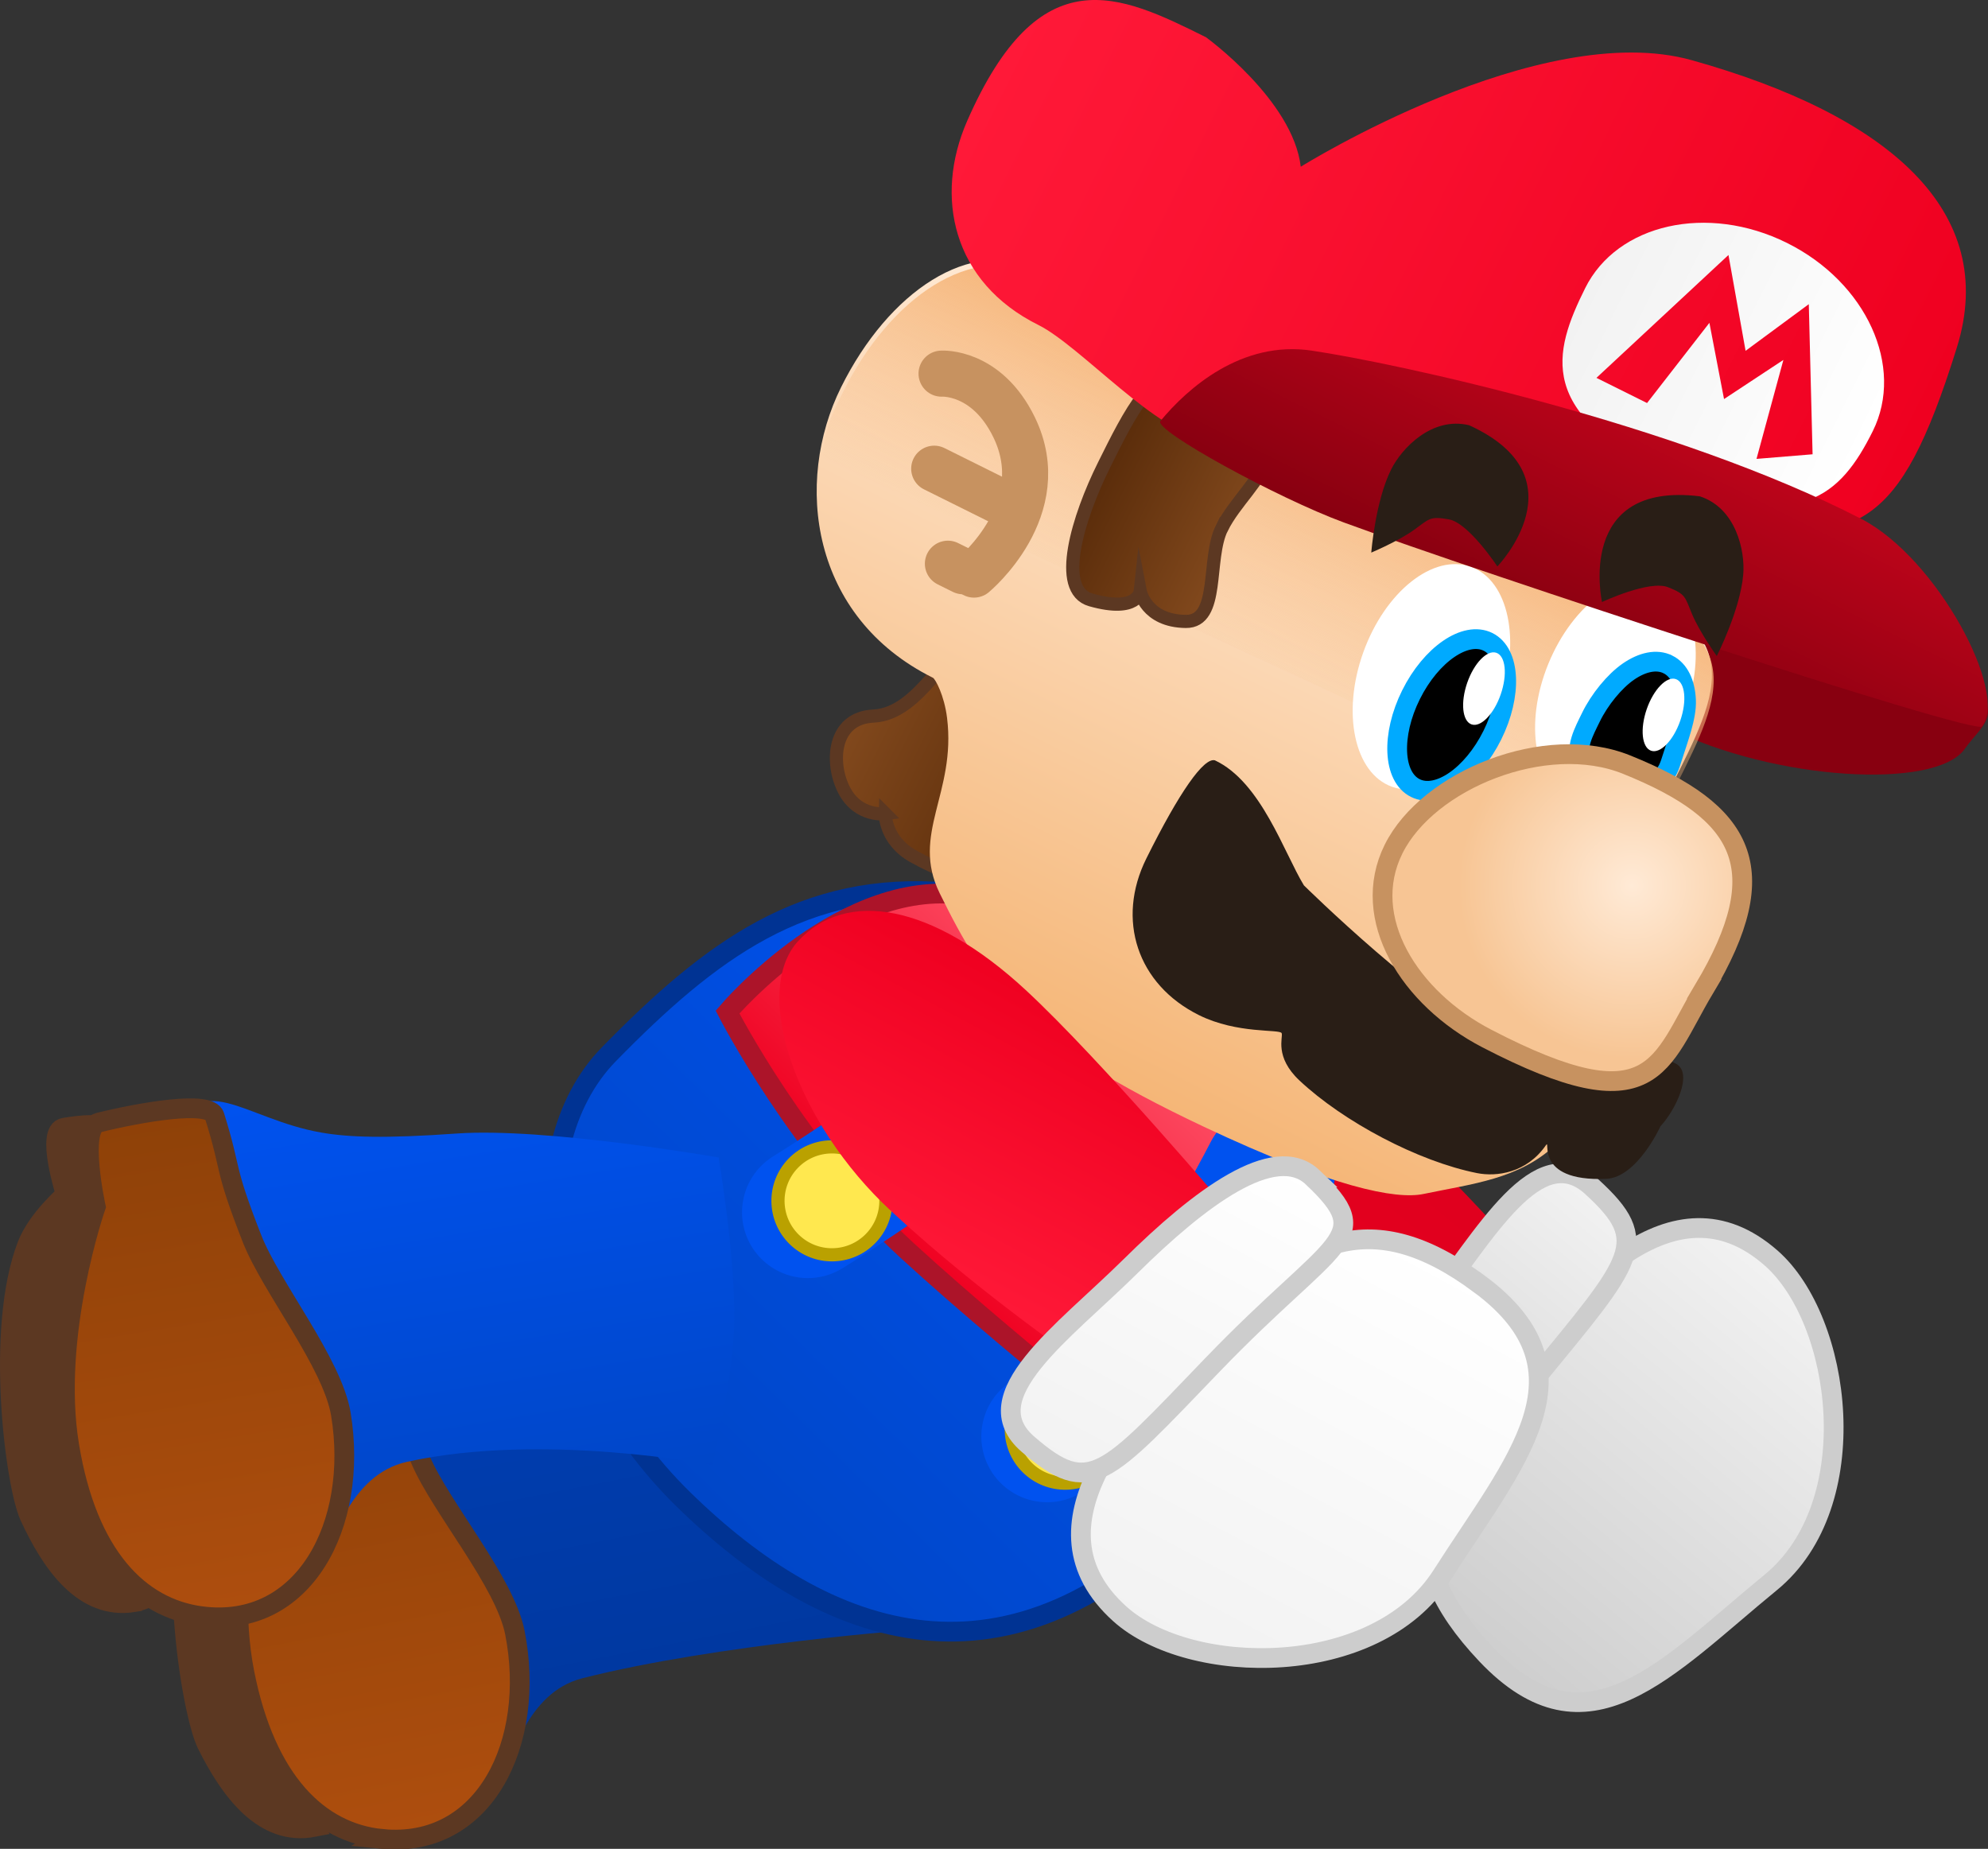 <svg version="1.1" xmlns="http://www.w3.org/2000/svg" xmlns:xlink="http://www.w3.org/1999/xlink" width="151.024" height="140.439" viewBox="0,0,151.024,140.439"><rect x="0" y="0" width="151.024" height="140.439" fill="#333333" stroke="none"/><defs><linearGradient x1="200.857" y1="209.126" x2="207.545" y2="243.214" gradientUnits="userSpaceOnUse" id="color-1"><stop offset="0" stop-color="#003fb5"/><stop offset="1" stop-color="#00379d"/></linearGradient><linearGradient x1="181.533" y1="213.03" x2="189.01" y2="251.144" gradientUnits="userSpaceOnUse" id="color-2"><stop offset="0" stop-color="#8e4108"/><stop offset="1" stop-color="#ae4e0e"/></linearGradient><linearGradient x1="246.982" y1="208.009" x2="259.249" y2="193.212" gradientUnits="userSpaceOnUse" id="color-3"><stop offset="0" stop-color="#e8001f"/><stop offset="1" stop-color="#df001e"/></linearGradient><linearGradient x1="270.604" y1="237.612" x2="294.298" y2="209.032" gradientUnits="userSpaceOnUse" id="color-4"><stop offset="0" stop-color="#cecece"/><stop offset="1" stop-color="#f2f2f2"/></linearGradient><linearGradient x1="260.377" y1="225.238" x2="279.27" y2="202.45" gradientUnits="userSpaceOnUse" id="color-5"><stop offset="0" stop-color="#cecece"/><stop offset="1" stop-color="#f2f2f2"/></linearGradient><linearGradient x1="244.777" y1="189.649" x2="209.542" y2="225.644" gradientUnits="userSpaceOnUse" id="color-6"><stop offset="0" stop-color="#0052ef"/><stop offset="1" stop-color="#0046c7"/></linearGradient><linearGradient x1="248.06" y1="189.449" x2="228.868" y2="209.055" gradientUnits="userSpaceOnUse" id="color-7"><stop offset="0" stop-color="#ff556b"/><stop offset="1" stop-color="#ef0020"/></linearGradient><linearGradient x1="222.055" y1="165.919" x2="236.138" y2="172.919" gradientUnits="userSpaceOnUse" id="color-8"><stop offset="0" stop-color="#82491d"/><stop offset="1" stop-color="#5a2c0a"/></linearGradient><linearGradient x1="261.494" y1="144.538" x2="238.02" y2="191.765" gradientUnits="userSpaceOnUse" id="color-9"><stop offset="0" stop-color="#ffead6"/><stop offset="1" stop-color="#f5b677"/></linearGradient><linearGradient x1="259.332" y1="143.794" x2="250.483" y2="161.598" gradientUnits="userSpaceOnUse" id="color-10"><stop offset="0" stop-color="#f5b477"/><stop offset="1" stop-color="#f5b477" stop-opacity="0"/></linearGradient><linearGradient x1="241.091" y1="147.24" x2="251.604" y2="152.465" gradientUnits="userSpaceOnUse" id="color-11"><stop offset="0" stop-color="#5a2c0a"/><stop offset="1" stop-color="#82491d"/></linearGradient><linearGradient x1="234.373" y1="113.6" x2="302.294" y2="147.359" gradientUnits="userSpaceOnUse" id="color-12"><stop offset="0" stop-color="#ff1938"/><stop offset="1" stop-color="#ef0020"/></linearGradient><linearGradient x1="277.826" y1="133.431" x2="299.676" y2="144.291" gradientUnits="userSpaceOnUse" id="color-13"><stop offset="0" stop-color="#f2f2f2"/><stop offset="1" stop-color="#ffffff"/></linearGradient><linearGradient x1="282.809" y1="142.994" x2="274.791" y2="159.126" gradientUnits="userSpaceOnUse" id="color-14"><stop offset="0" stop-color="#bc041a"/><stop offset="1" stop-color="#880010"/></linearGradient><linearGradient x1="281.517" y1="134.542" x2="296.998" y2="142.237" gradientUnits="userSpaceOnUse" id="color-15"><stop offset="0" stop-color="#f40828"/><stop offset="1" stop-color="#f10323"/></linearGradient><radialGradient cx="281.374" cy="178.793" r="13.171" gradientUnits="userSpaceOnUse" id="color-16"><stop offset="0" stop-color="#ffead6"/><stop offset="1" stop-color="#f7c594"/></radialGradient><linearGradient x1="226.539" y1="208.144" x2="237.87" y2="186.946" gradientUnits="userSpaceOnUse" id="color-17"><stop offset="0" stop-color="#ff1938"/><stop offset="1" stop-color="#ef0020"/></linearGradient><linearGradient x1="248.682" y1="237.756" x2="265.428" y2="206.429" gradientUnits="userSpaceOnUse" id="color-18"><stop offset="0" stop-color="#f2f2f2"/><stop offset="1" stop-color="#ffffff"/></linearGradient><linearGradient x1="240.021" y1="224.094" x2="253.49" y2="198.896" gradientUnits="userSpaceOnUse" id="color-19"><stop offset="0" stop-color="#f2f2f2"/><stop offset="1" stop-color="#ffffff"/></linearGradient><linearGradient x1="188.143" y1="192.73" x2="193.762" y2="227.01" gradientUnits="userSpaceOnUse" id="color-20"><stop offset="0" stop-color="#0052ef"/><stop offset="1" stop-color="#0046c7"/></linearGradient><linearGradient x1="169.022" y1="195.977" x2="175.305" y2="234.306" gradientUnits="userSpaceOnUse" id="color-21"><stop offset="0" stop-color="#8e4108"/><stop offset="1" stop-color="#ae4e0e"/></linearGradient></defs><g transform="translate(-157.408,-111.536)"><g data-paper-data="{&quot;isPaintingLayer&quot;:true}" fill-rule="nonzero" stroke-linejoin="miter" stroke-miterlimit="10" stroke-dasharray="" stroke-dashoffset="0" style="mix-blend-mode: normal"><g data-paper-data="{&quot;origRot&quot;:0}" stroke-linecap="butt"><path d="M201.662,239.014c-4.429,1.124 -5.19,6.532 -6.226,6.572c-4.195,0.161 -7.442,-1.21 -10.68,-7.58c-4.012,-7.891 -4.744,-14.564 -1.816,-22.918c1.994,-5.69 5.463,-1.712 11.432,-0.869c2.142,0.302 4.866,0.303 10.275,-0.248c6.762,-0.69 19.561,0.511 19.561,0.511c0,0 1.823,5.076 2.914,10.226c1.025,5.104 -0.073,10.6 -0.073,10.6c0,0 -15.148,1.109 -25.386,3.707z" data-paper-data="{&quot;origPos&quot;:null}" fill="url(#color-1)" stroke="none" stroke-width="0"/><path d="M181.259,250.318c-3.826,0.751 -6.392,-2.789 -8.13,-6.278c-1.139,-2.287 -3.096,-14.078 -0.83,-20.564c0.704,-2.014 2.817,-3.952 2.817,-3.952c0,0 -1.715,-4.796 -0.283,-5.063c1.137,-0.211 3.064,-0.619 3.868,0.365c3.463,4.236 5.657,15.448 6.71,20.817c1.446,7.371 -0.413,13.94 -4.153,14.674z" data-paper-data="{&quot;origPos&quot;:null}" fill="#5c3822" stroke="#5c3822" stroke-width="1.5"/><path d="M186.428,251.225c-4.741,-0.462 -8.821,-4.316 -10.456,-12.649c-1.635,-8.333 1.449,-18.194 1.449,-18.194c0,0 -1.501,-5.97 0.023,-6.396c3.154,-0.881 8.369,-1.964 8.778,-0.785c1.509,4.352 0.737,3.626 3.137,9.234c1.554,3.631 6.407,9.253 7.167,13.129c1.635,8.333 -2.293,16.424 -10.099,15.662z" data-paper-data="{&quot;origPos&quot;:null}" fill="url(#color-2)" stroke="#5c3822" stroke-width="1.5"/></g><g data-paper-data="{&quot;index&quot;:null,&quot;origRot&quot;:0}" stroke-linecap="butt"><path d="M238.157,188.733c3.449,-4.045 13.785,-1.751 21.192,4.565c7.407,6.316 13.505,13.425 13.505,13.425l-10.211,12.257c0,0 -12.791,-8.459 -18.749,-13.538c-7.407,-6.316 -9.186,-12.664 -5.737,-16.709z" data-paper-data="{&quot;origRot&quot;:0,&quot;origPos&quot;:null}" fill="url(#color-3)" stroke="none" stroke-width="0"/><g data-paper-data="{&quot;origPos&quot;:null}" stroke="#cdcdcd" stroke-width="1.5"><path d="M271.2,216.841c5.758,-7.416 13.293,-16.272 20.743,-9.756c5.404,4.727 7.245,18.709 -0.02,24.657c-7.927,6.491 -13.956,13.547 -21.595,5.474c-7.133,-7.537 -4.886,-12.959 0.872,-20.375z" data-paper-data="{&quot;origRot&quot;:0}" fill="url(#color-4)"/><path d="M265.807,211.036c4.453,-5.72 8.418,-13.114 12.533,-9.348c4.604,4.213 3.152,5.473 -4.356,14.641c-8.553,10.443 -7.959,13.596 -13.229,9.224c-3.078,-2.553 0.599,-8.797 5.052,-14.516z" data-paper-data="{&quot;origRot&quot;:0}" fill="url(#color-5)"/></g></g><g data-paper-data="{&quot;origRot&quot;:0}"><path d="M248.575,225.791c-14.531,15.405 -28.397,10.265 -39.25,-0.359c-10.853,-10.624 -12.773,-26.55 -5.664,-33.812c7.712,-7.878 14.793,-13.227 25.777,-12.293c8.184,0.696 12.999,8.829 18.868,14.575c10.853,10.624 14.514,16.789 0.27,31.889z" data-paper-data="{&quot;origPos&quot;:null}" fill="url(#color-6)" stroke="#003393" stroke-width="1.5" stroke-linecap="butt"/><path d="M248.994,225.362c0,0 -13.722,-10.633 -22.688,-18.851c-8.225,-7.538 -13.629,-18.099 -13.629,-18.099c0,0 8.945,-10.549 18.394,-8.806c6.182,1.14 11.177,4.421 16.688,9.563c5.511,5.142 9.744,12.531 10.305,17.381c1.325,11.455 -9.07,18.812 -9.07,18.812z" data-paper-data="{&quot;origPos&quot;:null}" fill="url(#color-7)" stroke="#ac1429" stroke-width="1.5" stroke-linecap="butt"/><path d="M253.833,200.56c0,0 -3.255,6.385 -5.824,9.626c-3.299,4.163 -11.053,10.462 -11.053,10.462" data-paper-data="{&quot;origPos&quot;:null,&quot;origRot&quot;:0}" fill="none" stroke="#0052ef" stroke-width="10" stroke-linecap="round"/><path d="M238.107,185.878c0,0 -4.052,5.912 -7.017,8.795c-3.809,3.703 -12.311,8.949 -12.311,8.949" data-paper-data="{&quot;origPos&quot;:null}" fill="none" stroke="#0052ef" stroke-width="10" stroke-linecap="round"/><path d="M217.679,199.885c1.584,-1.618 4.18,-1.646 5.798,-0.062c1.618,1.584 1.646,4.18 0.062,5.798c-1.584,1.618 -4.18,1.646 -5.798,0.062c-1.618,-1.584 -1.646,-4.18 -0.062,-5.798z" data-paper-data="{&quot;origPos&quot;:null}" fill="#ffe84f" stroke="#baa100" stroke-width="1" stroke-linecap="butt"/><path d="M235.401,217.233c1.584,-1.618 4.18,-1.646 5.798,-0.062c1.618,1.584 1.646,4.18 0.062,5.798c-1.584,1.618 -4.18,1.646 -5.798,0.062c-1.618,-1.584 -1.646,-4.18 -0.062,-5.798z" data-paper-data="{&quot;origPos&quot;:null}" fill="#ffe84f" stroke="#baa100" stroke-width="1" stroke-linecap="butt"/></g><g data-paper-data="{&quot;origRot&quot;:0}"><path d="M306.669,168.417c-2.197,3.144 -14.475,2.409 -22.454,-1.557c-6.429,-3.196 -1.829,-8.452 -0.207,-11.717c1.622,-3.264 13.868,3.71 20.298,6.906c6.429,3.196 3.785,4.332 2.363,6.367z" data-paper-data="{&quot;origPos&quot;:null}" fill="#880010" stroke="none" stroke-width="0" stroke-linecap="butt"/><path d="M224.664,173.345c0,0 -2.044,0.291 -3.121,-1.772c-1.077,-2.063 -0.891,-5.503 2.222,-5.643c3.724,-0.167 5.672,-5.986 6.749,-3.923c0,0 6.022,4.134 5.234,6.974c0,0 -0.988,8.841 -2.702,9.481c0,0 -2.184,0.391 -6.246,-1.874c-2.201,-1.227 -2.137,-3.244 -2.137,-3.244z" data-paper-data="{&quot;origRot&quot;:0}" fill="url(#color-8)" stroke="#5c3822" stroke-width="1" stroke-linecap="butt"/><path d="M244.386,140.01c3.415,2.822 34.316,14.635 39.361,17.502c7.464,4.242 1.898,10.116 -1.372,18.054c-3.76,9.127 0.394,16.199 -6.811,22.946c-2.778,2.601 -6.287,2.941 -10.013,3.719c-2.113,0.442 -6.929,-0.503 -16.689,-5.106c-13.796,-6.507 -16.569,-10.642 -20.066,-17.732c-2.221,-4.502 1.263,-7.597 0.559,-13.315c-0.216,-1.753 -0.899,-2.97 -1.074,-3.057c-9.287,-4.616 -10.579,-14.824 -6.974,-22.078c3.605,-7.254 9.842,-11.486 15.035,-8.905c5.193,2.581 6.855,6.991 8.042,7.972z" data-paper-data="{&quot;origPos&quot;:null}" fill="url(#color-9)" stroke="none" stroke-width="0" stroke-linecap="butt"/><path d="M244.519,140.406c3.415,2.822 34.316,14.635 39.361,17.502c7.23,4.109 2.234,9.749 -1.058,17.313c-1.948,-0.615 -55.286,-25.607 -62.905,-28.816c0.174,-2.306 0.516,-3.036 1.525,-5.066c3.605,-7.254 9.842,-11.486 15.035,-8.905c5.193,2.581 6.855,6.991 8.042,7.972z" data-paper-data="{&quot;origPos&quot;:null}" fill="url(#color-10)" stroke="none" stroke-width="0" stroke-linecap="butt"/><path d="M285.216,166.118c-1.86,4.535 -5.647,7.276 -8.457,6.123c-2.81,-1.153 -3.58,-5.764 -1.72,-10.298c1.86,-4.535 5.647,-7.276 8.457,-6.123c2.81,1.153 3.58,5.764 1.72,10.298z" data-paper-data="{&quot;origPos&quot;:null,&quot;origRot&quot;:0}" fill="#ffffff" stroke="none" stroke-width="0" stroke-linecap="butt"/><path d="M250.226,151.649c-1.161,2.336 -0.121,7.114 -2.729,7.091c-3.034,-0.027 -3.468,-2.293 -3.468,-2.293c0,0 -0.18,1.67 -3.756,0.656c-2.657,-0.753 -0.969,-6.268 0.998,-10.224c1.967,-3.957 3.857,-7.797 6.373,-6.659c10.595,4.788 4.549,7.473 2.583,11.43z" data-paper-data="{&quot;origPos&quot;:null}" fill="url(#color-11)" stroke="#5c3822" stroke-width="1" stroke-linecap="butt"/><path d="M271.327,164.803c-1.656,4.613 -5.315,7.522 -8.174,6.496c-2.859,-1.026 -3.835,-5.598 -2.179,-10.211c1.656,-4.613 5.315,-7.522 8.174,-6.496c2.859,1.026 3.835,5.598 2.179,10.211z" data-paper-data="{&quot;origPos&quot;:null,&quot;origRot&quot;:0}" fill="#ffffff" stroke="none" stroke-width="0" stroke-linecap="butt"/><path d="M270.449,160.293c0.853,0.424 1.315,1.43 1.375,2.713c0.059,1.282 -0.284,2.843 -1.046,4.375c-0.762,1.532 -1.798,2.748 -2.856,3.475c-1.059,0.727 -2.14,0.965 -2.993,0.542c-0.853,-0.424 -1.315,-1.43 -1.375,-2.713c-0.059,-1.282 0.284,-2.843 1.046,-4.375c0.762,-1.532 1.798,-2.748 2.856,-3.475c1.059,-0.727 2.14,-0.965 2.993,-0.542z" data-paper-data="{&quot;origPos&quot;:null}" fill="#000000" stroke="#00aaff" stroke-width="1.5" stroke-linecap="butt"/><path d="M284.116,162.005c0.853,0.424 1.315,1.43 1.375,2.713c0.059,1.282 -0.599,2.945 -1.046,4.375c-0.166,0.52 -0.38,1.288 -0.935,1.545c-0.689,0.302 -1.527,0.194 -2.281,0.095c-1.24,-0.326 -2.922,-0.294 -3.626,-1.355c-0.607,-0.949 0.155,-2.311 0.663,-3.356c0.656,-1.35 1.798,-2.748 2.856,-3.475c1.059,-0.727 2.14,-0.965 2.993,-0.542z" data-paper-data="{&quot;origPos&quot;:null}" fill="#000000" stroke="#00aaff" stroke-width="1.5" stroke-linecap="round"/><path d="M306.066,137.937c-4.506,14.449 -7.471,13.925 -16.791,14.635c-13.58,1.035 -26.656,-7.04 -40.256,-7.755c-3.571,-0.188 -9.523,-7.003 -12.726,-8.594c-6.55,-3.255 -7.919,-9.773 -5.418,-15.483c5.516,-12.595 11.595,-9.633 18.145,-6.377c0,0 6.614,4.777 7.203,9.839c0,0 18.136,-11.331 29.708,-8.093c14.896,4.169 23.37,11.452 20.134,21.828z" data-paper-data="{&quot;origPos&quot;:null}" fill="url(#color-12)" stroke="none" stroke-width="0" stroke-linecap="butt"/><path d="M299.68,144.284c-2.434,4.896 -5.575,7.929 -15.331,3.435c-10.3,-4.744 -8.952,-9.399 -6.519,-14.295c2.434,-4.896 9.298,-6.434 15.331,-3.435c6.034,2.999 8.952,9.399 6.519,14.295z" data-paper-data="{&quot;origPos&quot;:null}" fill="url(#color-13)" stroke="none" stroke-width="0" stroke-linecap="butt"/><path d="M307.961,166.714c-0.561,0.68 -38.124,-11.69 -48.47,-15.493c-5.028,-1.848 -14.488,-7.024 -13.927,-7.704c2.075,-2.513 6.182,-6.135 11.481,-5.349c6.404,0.95 27.727,5.54 41.775,12.792c5.742,2.965 11.216,13.241 9.141,15.754z" data-paper-data="{&quot;origPos&quot;:null}" fill="url(#color-14)" stroke="none" stroke-width="0" stroke-linecap="butt"/><path d="M278.686,140.239l10.03,-9.333l1.3,7.278l4.802,-3.542l0.288,11.402l-4.26,0.35l2.042,-7.518l-4.509,2.972l-1.111,-5.79l-4.737,6.093z" data-paper-data="{&quot;origPos&quot;:null}" fill="url(#color-15)" stroke="none" stroke-width="0" stroke-linecap="butt"/><path d="M274.843,198.534c-1.467,2.117 -3.759,2.404 -5.228,2.112c-4.484,-0.892 -10.161,-3.909 -13.493,-7.038c-1.915,-1.799 -1.231,-3.276 -1.347,-3.588c-0.123,-0.329 -3.357,0.081 -6.285,-1.374c-4.698,-2.335 -6.302,-7.261 -3.997,-11.898c2.527,-5.084 4.373,-7.69 5.21,-7.456c3.513,1.65 5.249,7.022 6.758,9.496c0,0 9.573,9.457 15.072,11.81c0,0 10.639,0.251 13.227,1.757c1.283,0.747 -0.09,3.532 -1.207,4.728c0,0 -1.77,3.903 -4.134,4c-5.588,0.229 -4.151,-3.163 -4.575,-2.551z" data-paper-data="{&quot;origPos&quot;:null}" fill="#291e16" stroke="#321f12" stroke-width="0" stroke-linecap="butt"/><path d="M286.874,186.646c-3.393,5.704 -3.751,10.4 -16.514,3.777c-5.883,-3.053 -9.698,-9.135 -7.086,-14.39c2.612,-5.255 11.56,-8.895 17.706,-6.415c8.955,3.613 11.323,7.903 5.894,17.028z" data-paper-data="{&quot;origPos&quot;:null}" fill="url(#color-16)" stroke="#c79260" stroke-width="1.5" stroke-linecap="butt"/><g data-paper-data="{&quot;origPos&quot;:null}" fill="none" stroke="#c79260" stroke-width="3.5" stroke-linecap="round"><path d="M228.936,139.918c0,0 3.424,-0.23 5.515,4.081c3,6.183 -3.051,11.183 -3.051,11.183" data-paper-data="{&quot;origPos&quot;:null}"/><path d="M228.378,147.139l5.373,2.671" data-paper-data="{&quot;origPos&quot;:null}"/><path d="M229.418,154.356l1.151,0.572" data-paper-data="{&quot;origPos&quot;:null}"/></g><path d="M267.442,150.982c-1.415,-0.245 -1.443,-0.042 -2.606,0.799c-1.2,0.867 -3.257,1.731 -3.257,1.731c0,0 0.308,-3.897 1.507,-6.308c0.814,-1.637 3.121,-4.048 5.929,-3.366c8.678,3.955 2.144,10.726 2.144,10.726c0,0 -2.213,-3.359 -3.716,-3.581z" data-paper-data="{&quot;origPos&quot;:null}" fill="#291e16" stroke="none" stroke-width="0" stroke-linecap="butt"/><path d="M284.148,156.152c-1.398,-0.595 -5.039,1.115 -5.039,1.115c0,0 -2.039,-9.186 7.427,-8.03c2.751,0.884 3.461,4.145 3.3,5.966c-0.236,2.682 -2.007,6.167 -2.007,6.167c0,0 -1.304,-1.81 -1.875,-3.176c-0.554,-1.325 -0.472,-1.512 -1.806,-2.042z" data-paper-data="{&quot;origPos&quot;:null,&quot;index&quot;:null,&quot;origRot&quot;:0}" fill="#291e16" stroke="none" stroke-width="0" stroke-linecap="butt"/><path d="M271.085,161.123c0.351,0.122 0.563,0.537 0.623,1.109c0.059,0.572 -0.034,1.301 -0.294,2.052c-0.26,0.75 -0.639,1.381 -1.04,1.793c-0.401,0.412 -0.825,0.607 -1.176,0.485c-0.351,-0.122 -0.563,-0.537 -0.623,-1.109c-0.059,-0.572 0.034,-1.301 0.294,-2.052c0.26,-0.75 0.639,-1.381 1.04,-1.793c0.401,-0.412 0.825,-0.607 1.176,-0.485z" data-paper-data="{&quot;origPos&quot;:null,&quot;origRot&quot;:0}" fill="#ffffff" stroke="#00aaff" stroke-width="0" stroke-linecap="butt"/><path d="M284.723,163.123c0.351,0.122 0.563,0.537 0.623,1.109c0.059,0.572 -0.034,1.301 -0.294,2.052c-0.26,0.75 -0.639,1.381 -1.04,1.793c-0.401,0.412 -0.825,0.607 -1.176,0.485c-0.351,-0.122 -0.563,-0.537 -0.623,-1.109c-0.059,-0.572 0.034,-1.301 0.294,-2.052c0.26,-0.75 0.639,-1.381 1.04,-1.793c0.401,-0.412 0.825,-0.607 1.176,-0.485z" data-paper-data="{&quot;origPos&quot;:null,&quot;origRot&quot;:0}" fill="#ffffff" stroke="#00aaff" stroke-width="0" stroke-linecap="butt"/></g><g data-paper-data="{&quot;origRot&quot;:0}" stroke-linecap="butt"><path d="M235.323,186.735c5.746,5.318 15.653,17.024 15.653,17.024l-10.969,11.583c0,0 -7.778,-5.218 -14.922,-11.829c-7.144,-6.612 -10.64,-16.605 -7.029,-20.507c3.611,-3.901 10.124,-2.883 17.268,3.729z" data-paper-data="{&quot;origRot&quot;:0,&quot;origPos&quot;:null}" fill="url(#color-17)" stroke="none" stroke-width="0"/><g data-paper-data="{&quot;origPos&quot;:null}" stroke="#cdcdcd" stroke-width="1.5"><path d="M269.844,209.105c8.916,6.635 2.619,13.453 -2.893,22.09c-5.051,7.915 -19.153,7.733 -24.483,2.924c-7.348,-6.63 0.559,-15.156 7.245,-21.747c6.686,-6.591 11.805,-9.462 20.13,-3.266z" data-paper-data="{&quot;origRot&quot;:0,&quot;origPos&quot;:null}" fill="url(#color-18)"/><path d="M257.134,200.973c4.963,4.719 1.761,4.501 -7.601,14.224c-8.219,8.535 -9.3,10.126 -14.026,6.05c-4.225,-3.643 2.651,-8.452 7.807,-13.547c5.155,-5.096 10.922,-9.482 13.82,-6.727z" data-paper-data="{&quot;origRot&quot;:0,&quot;origPos&quot;:null}" fill="url(#color-19)"/></g></g><g data-paper-data="{&quot;origRot&quot;:0}" stroke-linecap="butt"><path d="M188.329,222.577c-4.462,0.985 -5.391,6.366 -6.429,6.374c-4.198,0.03 -7.4,-1.442 -10.438,-7.91c-3.763,-8.012 -4.287,-14.705 -1.099,-22.963c2.171,-5.624 5.513,-1.54 11.454,-0.511c2.132,0.369 4.855,0.455 10.278,0.073c6.78,-0.478 19.903,1.821 19.903,1.821c0,0 1.287,7.473 1.189,12.569c-0.077,4.022 -1.637,10.795 -1.637,10.795c0,0 -12.907,-2.523 -23.221,-0.247z" data-paper-data="{&quot;origPos&quot;:null}" fill="url(#color-20)" stroke="none" stroke-width="0"/><path d="M167.584,233.239c-3.847,0.631 -6.301,-2.987 -7.93,-6.529c-1.067,-2.321 -2.655,-14.168 -0.187,-20.58c0.766,-1.991 2.939,-3.862 2.939,-3.862c0,0 -1.564,-4.848 -0.124,-5.069c1.143,-0.176 3.082,-0.523 3.855,0.486c3.329,4.342 5.171,15.617 6.056,21.016c1.215,7.412 -0.849,13.921 -4.609,14.537z" data-paper-data="{&quot;origPos&quot;:null}" fill="#5c3822" stroke="#5c3822" stroke-width="1.5"/><path d="M172.721,234.306c-4.724,-0.61 -8.682,-4.59 -10.055,-12.969c-1.374,-8.38 2.017,-18.14 2.017,-18.14c0,0 -1.314,-6.014 0.223,-6.392c3.18,-0.782 8.427,-1.702 8.798,-0.511c1.372,4.397 0.624,3.647 2.847,9.327c1.44,3.677 6.115,9.449 6.754,13.346c1.374,8.38 -2.805,16.344 -10.583,15.339z" data-paper-data="{&quot;origPos&quot;:null}" fill="url(#color-21)" stroke="#5c3822" stroke-width="1.5"/></g></g></g></svg>